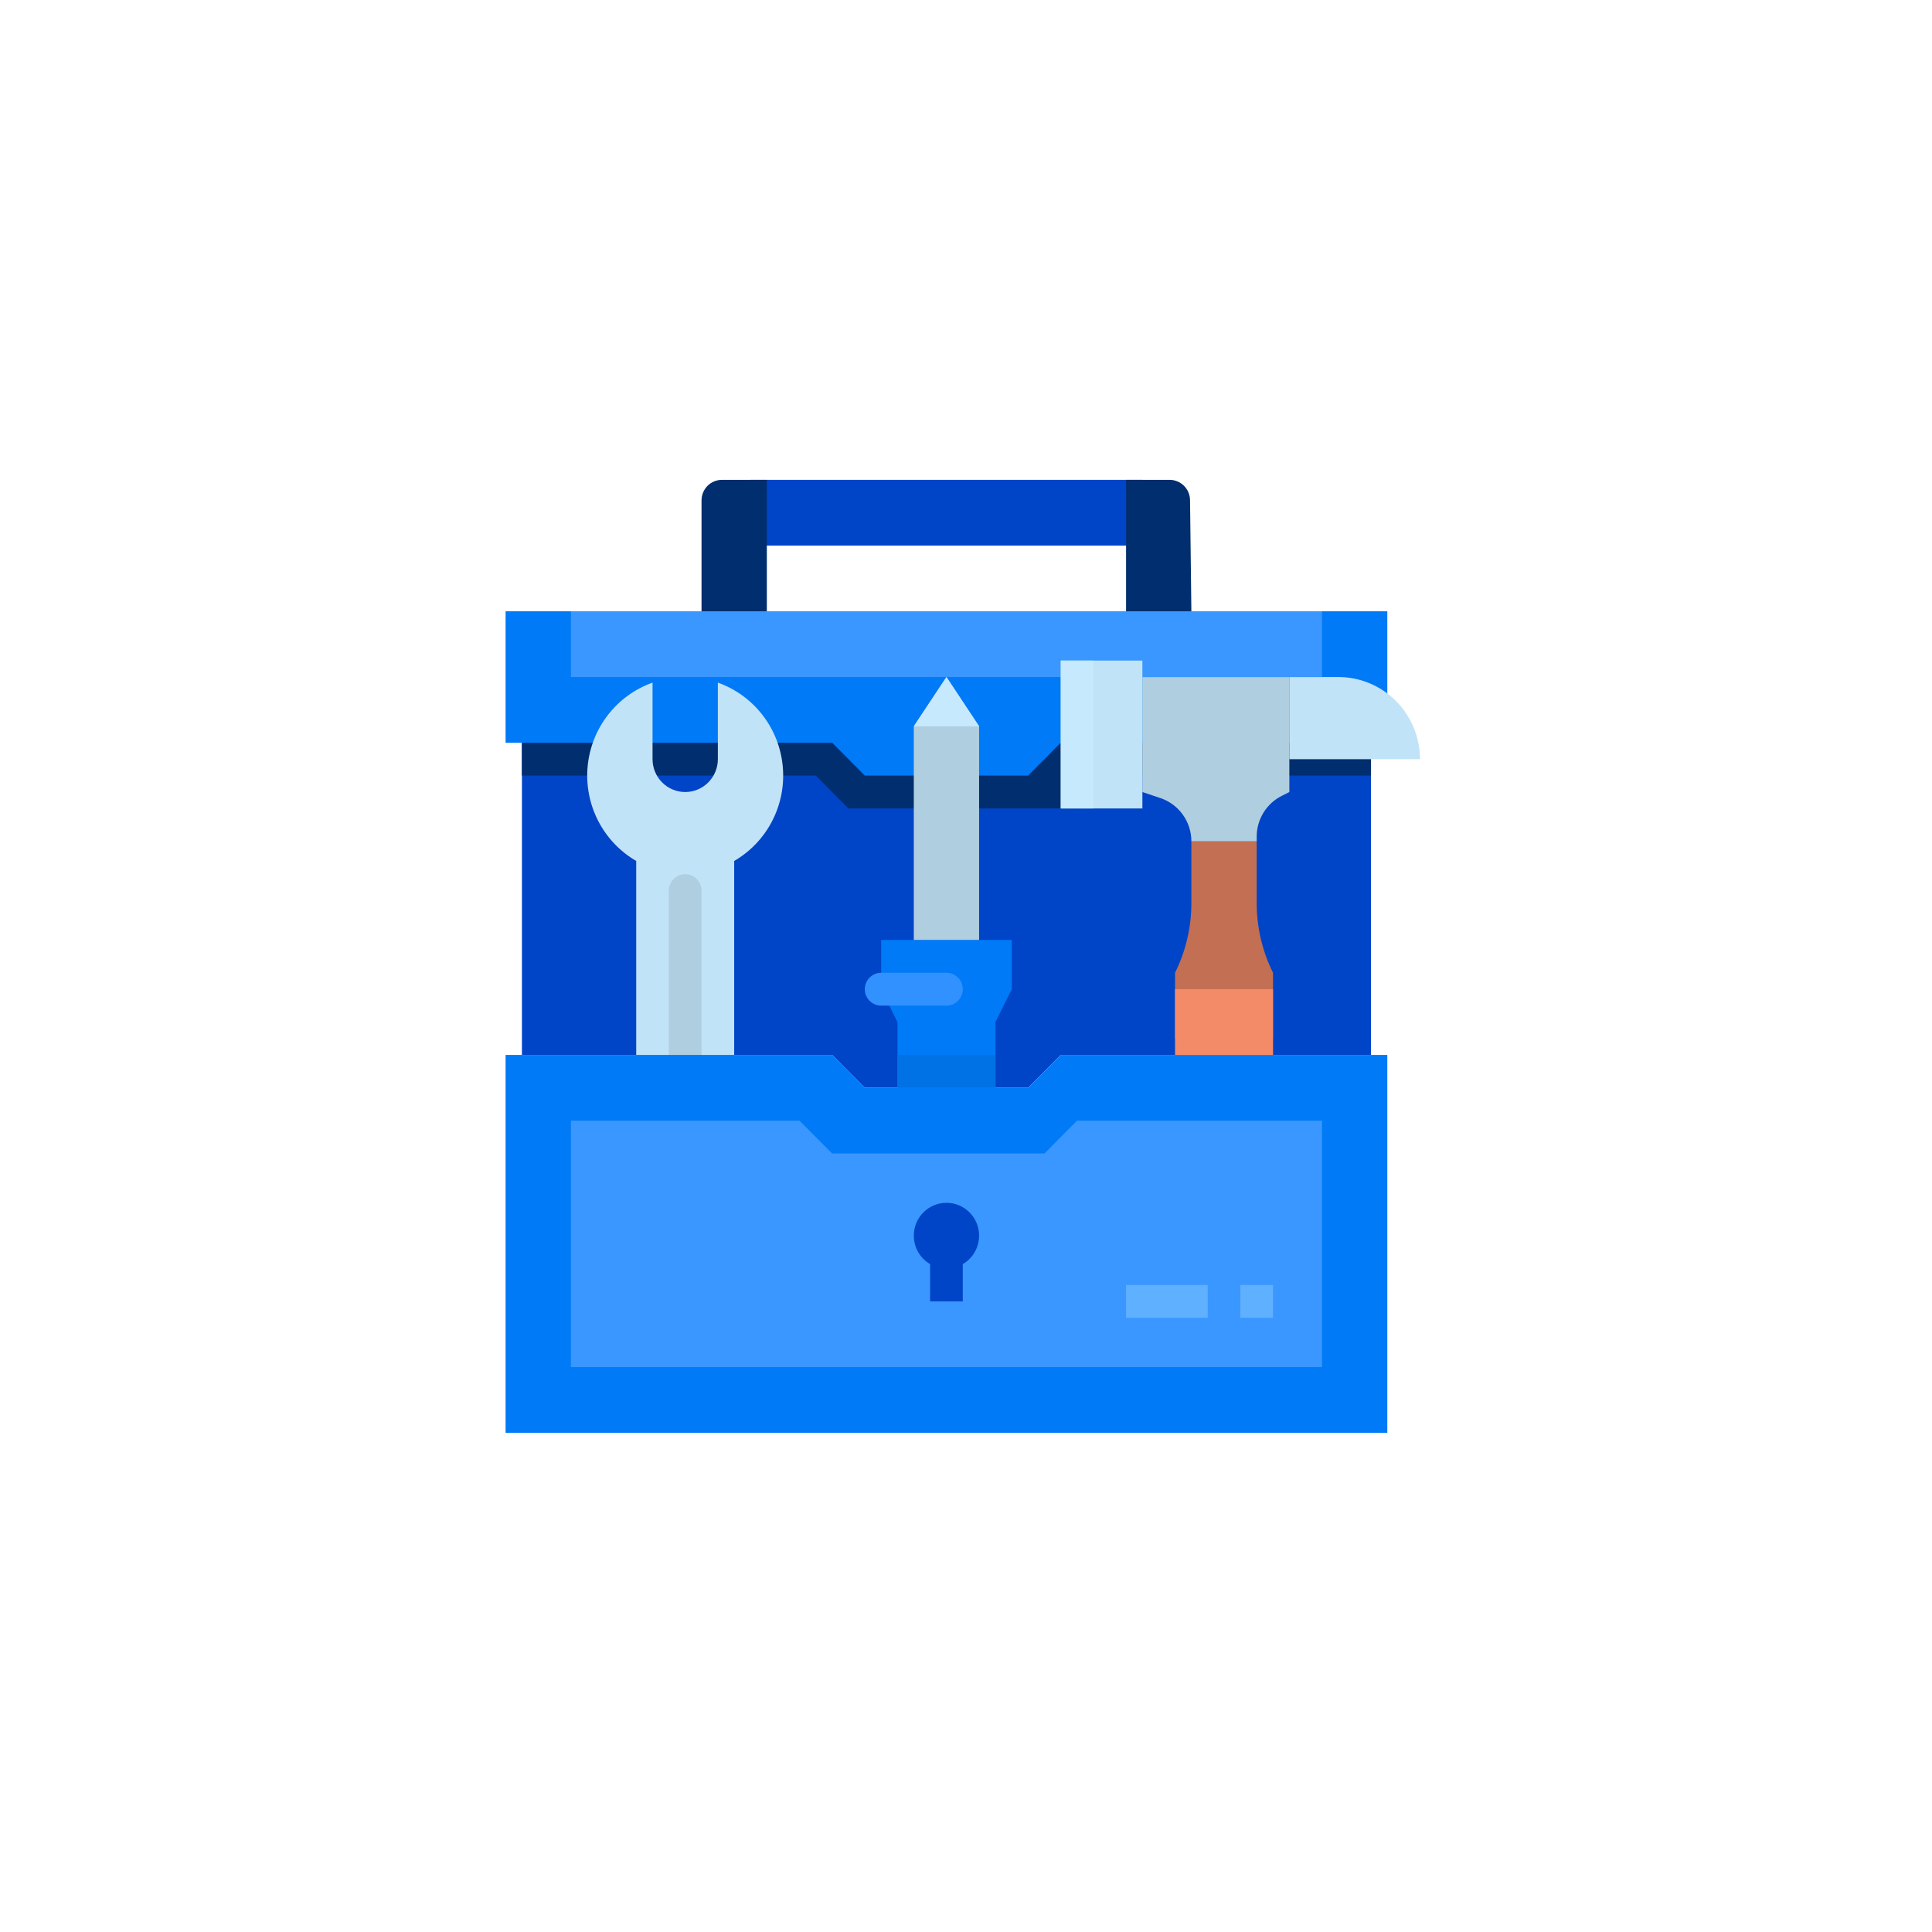 <svg width="80" height="80" viewBox="0 0 300 200" fill="none" xmlns="http://www.w3.org/2000/svg">
  <path
    d="M212.887 113.808H164.713L159.642 118.911H134.287L129.216 113.808H81.043V65.332H129.216L134.287 70.435H159.642L164.713 65.332H212.887V113.808Z"
    fill="#0045C7" />
  <path d="M81.043 70.435H126.681L131.752 75.538H167.248L172.319 70.435H212.887V62.781H81.043V70.435Z"
    fill="#002E6E" />
  <path d="M116.539 24.51H177.39V34.716H116.539V24.51Z" fill="#0045C7" />
  <path
    d="M119.074 44.921H108.933V27.7C108.933 26.854 109.267 26.042 109.861 25.444C110.455 24.846 111.261 24.51 112.102 24.51H119.074V44.921Z"
    fill="#002E6E" />
  <path
    d="M184.996 44.921H174.855V24.51H181.618C182.452 24.51 183.252 24.841 183.846 25.431C184.439 26.02 184.777 26.822 184.788 27.661L184.996 44.921Z"
    fill="#002E6E" />
  <path d="M215.422 65.332H164.713L159.642 70.435H134.287L129.216 65.332H78.507V44.921H215.422V65.332Z"
    fill="#007AF6" />
  <path
    d="M111.468 55.997C114.21 56.972 116.617 58.718 118.403 61.027C120.19 63.336 121.281 66.112 121.548 69.026C121.815 71.94 121.246 74.87 119.909 77.469C118.572 80.068 116.522 82.226 114.004 83.689V113.808H98.791V83.689C96.272 82.226 94.223 80.068 92.886 77.469C91.549 74.87 90.98 71.94 91.246 69.026C91.513 66.112 92.605 63.336 94.391 61.027C96.177 58.718 98.584 56.972 101.326 55.997V67.883C101.326 69.237 101.86 70.535 102.811 71.492C103.762 72.449 105.052 72.986 106.397 72.986C107.742 72.986 109.032 72.449 109.983 71.492C110.934 70.535 111.468 69.237 111.468 67.883V55.997Z"
    fill="#C1E3F7" />
  <path
    d="M106.397 116.36C105.725 116.36 105.08 116.091 104.604 115.612C104.129 115.134 103.862 114.485 103.862 113.808V88.294C103.862 87.618 104.129 86.969 104.604 86.49C105.08 86.012 105.725 85.743 106.397 85.743C107.07 85.743 107.715 86.012 108.19 86.49C108.665 86.969 108.933 87.618 108.933 88.294V113.808C108.933 114.485 108.665 115.134 108.19 115.612C107.715 116.091 107.07 116.36 106.397 116.36Z"
    fill="#AFCEE0" />
  <path d="M154.571 118.911H139.358V108.705L136.823 103.603V95.948H157.106V103.603L154.571 108.705V118.911Z"
    fill="#007AF6" />
  <path d="M152.035 95.949H141.894V62.781L146.965 55.127L152.035 62.781V95.949Z" fill="#AFCEE0" />
  <path
    d="M200.209 55.127H207.816C211.178 55.127 214.402 56.471 216.78 58.863C219.157 61.255 220.493 64.5 220.493 67.884H200.209V55.127Z"
    fill="#C1E3F7" />
  <path
    d="M197.674 111.257H182.461V101.051C184.128 97.696 184.996 93.995 184.996 90.243V80.64H195.138V90.243C195.138 93.995 196.006 97.696 197.674 101.051V111.257Z"
    fill="#C36F53" />
  <path
    d="M177.39 55.127V72.986L180.186 73.924C181.587 74.394 182.805 75.295 183.668 76.501C184.532 77.706 184.996 79.154 184.996 80.64H195.138V79.913C195.138 78.599 195.502 77.31 196.189 76.191C196.876 75.073 197.859 74.169 199.027 73.581L200.209 72.986V55.127H177.39Z"
    fill="#AFCEE0" />
  <path d="M182.461 103.603H197.674V113.808H182.461V103.603Z" fill="#F48B68" />
  <path
    d="M146.965 106.154H136.823C136.15 106.154 135.505 105.885 135.03 105.407C134.554 104.928 134.287 104.279 134.287 103.603C134.287 102.926 134.554 102.277 135.03 101.799C135.505 101.32 136.15 101.051 136.823 101.051H146.965C147.637 101.051 148.282 101.32 148.757 101.799C149.233 102.277 149.5 102.926 149.5 103.603C149.5 104.279 149.233 104.928 148.757 105.407C148.282 105.885 147.637 106.154 146.965 106.154Z"
    fill="#3191FF" />
  <path d="M88.649 44.921H205.28V55.127H88.649V44.921Z" fill="#3A97FF" />
  <path d="M215.422 172.49H78.507V113.808H129.216L134.287 118.911H159.642L164.713 113.808H215.422V172.49Z"
    fill="#007AF6" />
  <path d="M205.28 162.284H88.649V124.014H124.145L129.216 129.116H162.177L167.248 124.014H205.28V162.284Z"
    fill="#3A97FF" />
  <path
    d="M146.965 146.976C149.765 146.976 152.035 144.691 152.035 141.873C152.035 139.055 149.765 136.771 146.965 136.771C144.164 136.771 141.894 139.055 141.894 141.873C141.894 144.691 144.164 146.976 146.965 146.976Z"
    fill="#0045C7" />
  <path d="M144.429 141.873H149.5V152.079H144.429V141.873Z" fill="#0045C7" />
  <path d="M174.855 149.527H187.532V154.63H174.855V149.527Z" fill="#5FB0FF" />
  <path d="M192.603 149.527H197.674V154.63H192.603V149.527Z" fill="#5FB0FF" />
  <path d="M164.713 52.575H177.39V75.538H164.713V52.575Z" fill="#C1E3F7" />
  <path d="M139.358 113.808H154.571V118.911H139.358V113.808Z" fill="#0072E6" />
  <path d="M141.894 62.781H152.035L146.965 55.127L141.894 62.781Z" fill="#C6E9FD" />
  <path d="M164.713 52.575H169.784V75.538H164.713V52.575Z" fill="#C6E9FD" />
</svg>
